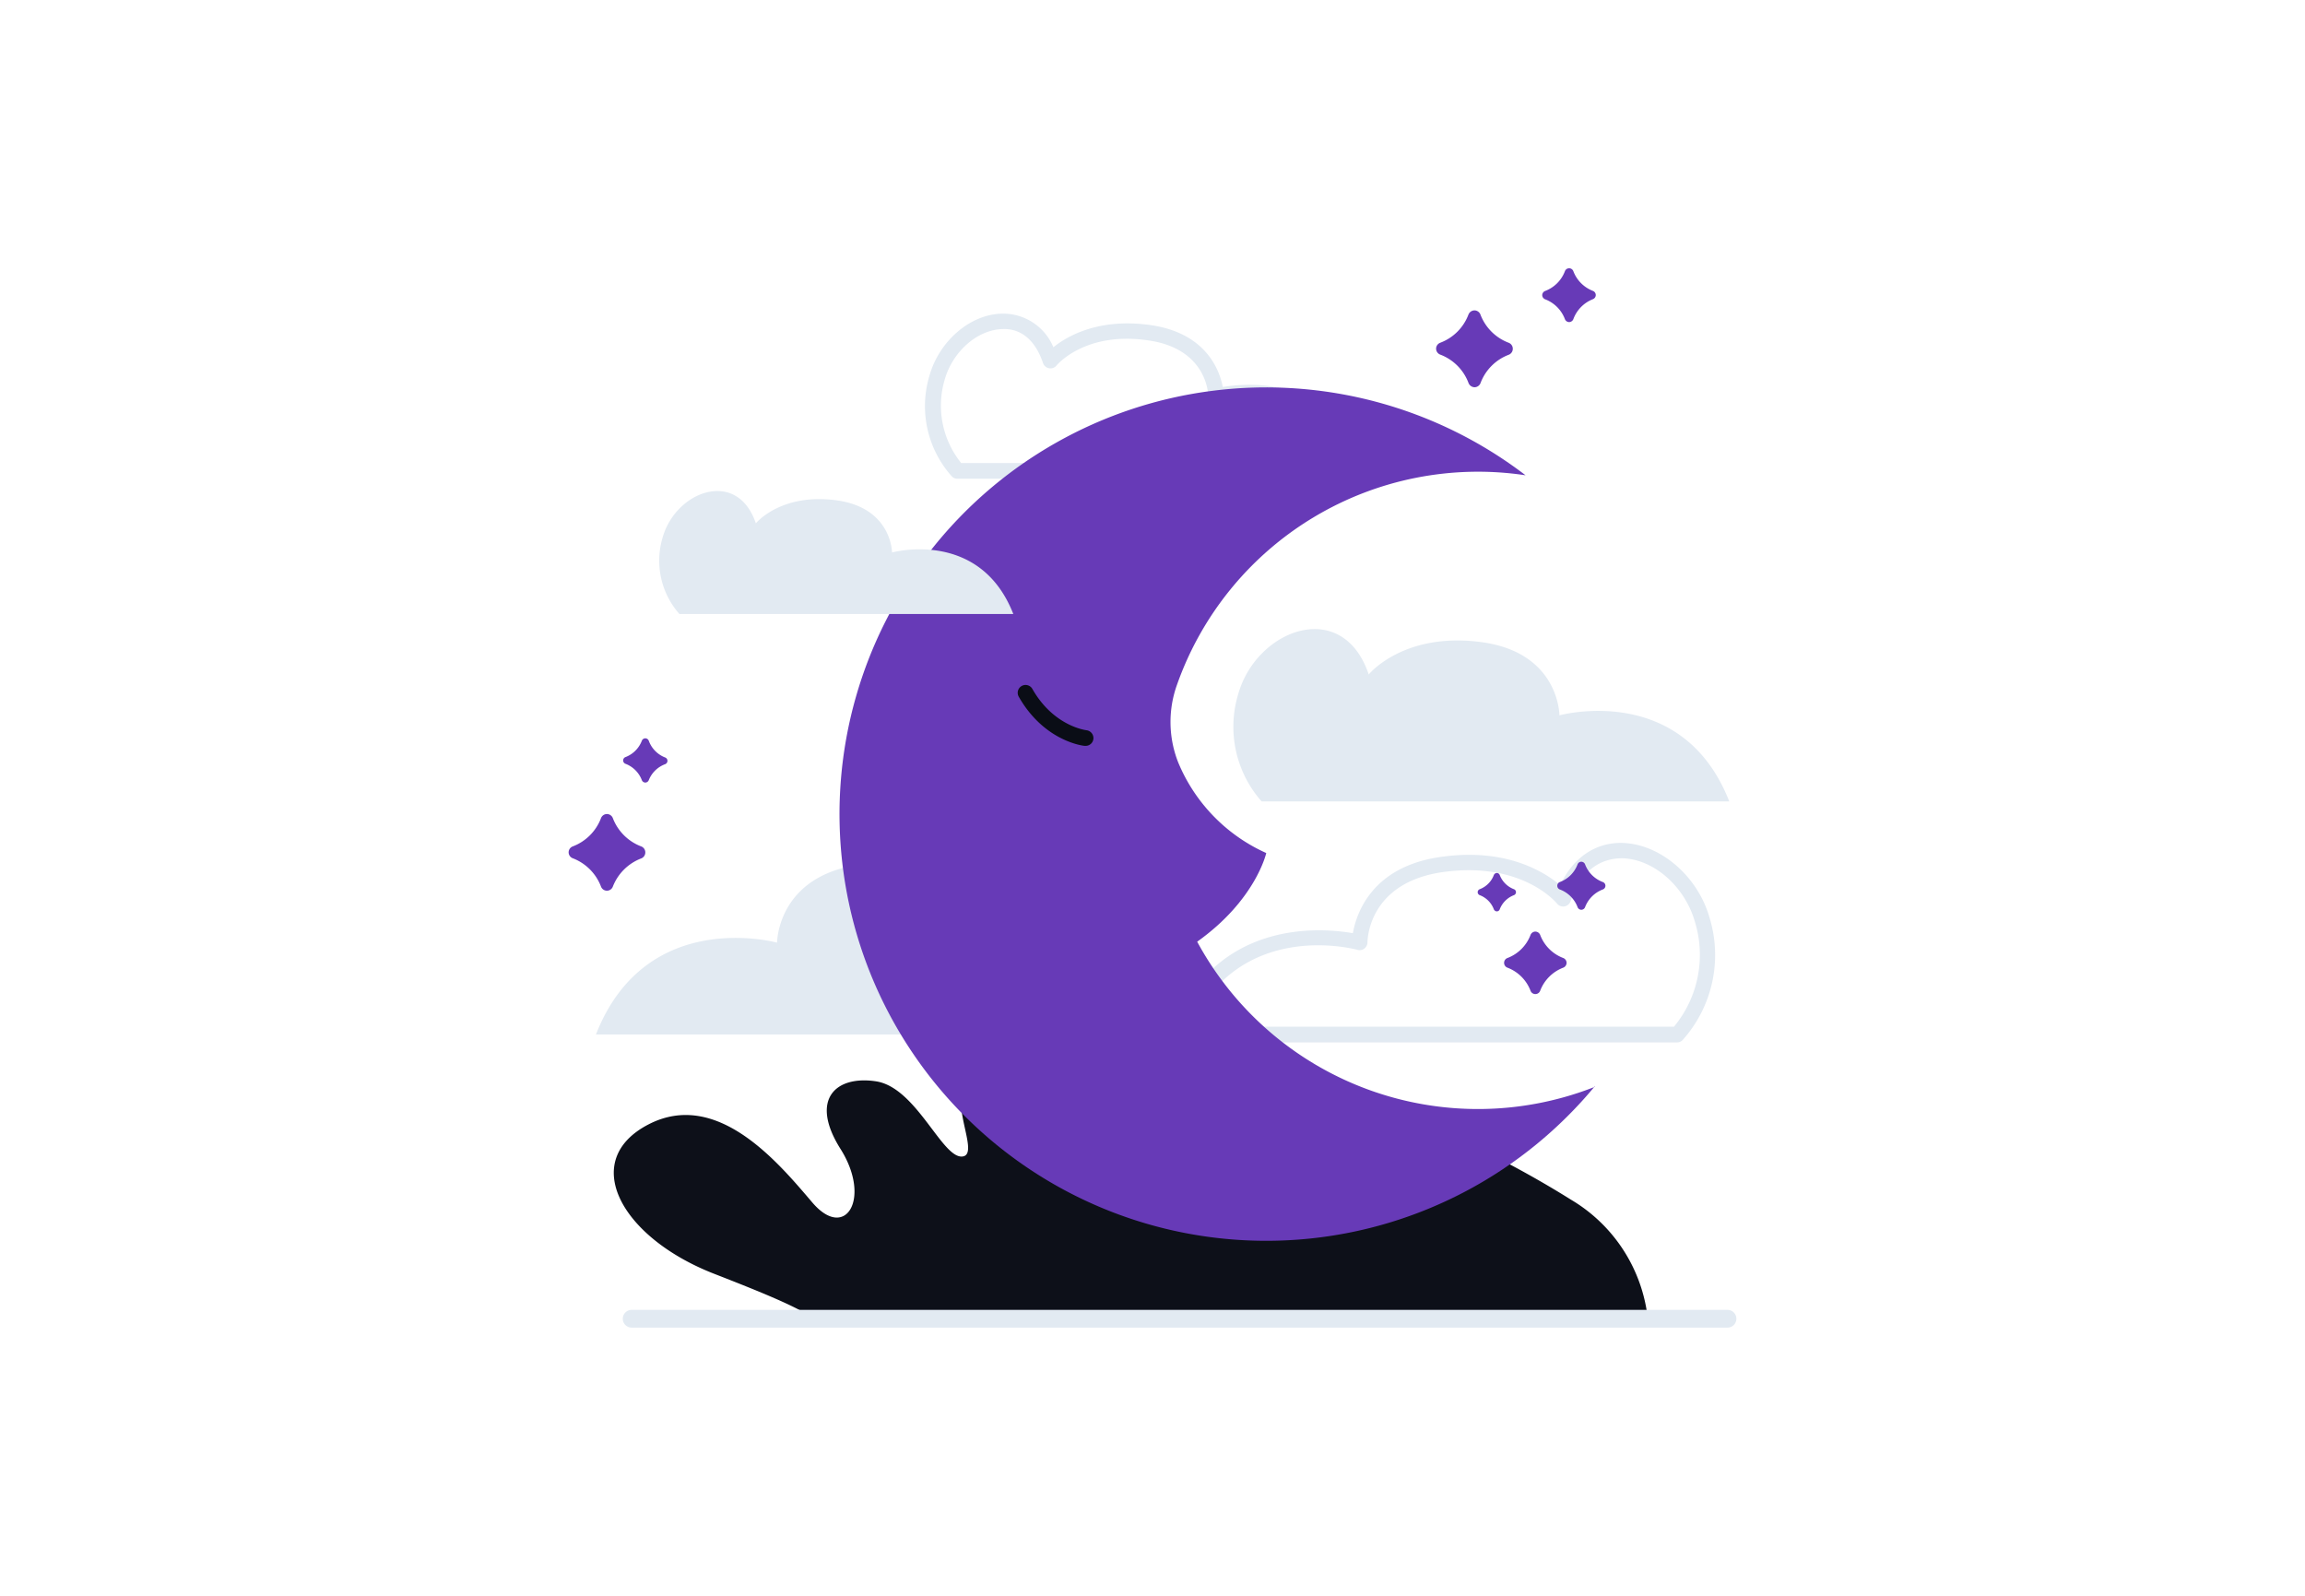 <svg id="Layer_1" data-name="Layer 1" xmlns="http://www.w3.org/2000/svg" viewBox="0 0 260 180"><title>Flat Web Illustrations Pack - Scene 16</title><path d="M185.87,148.75h-94c-2.08-1.41-6-3-11.44-5.12-10.47-4.13-15.09-12.76-7.28-16.8s14.76,4.46,18.49,8.82,6.69-.47,3.17-6.05-.56-8.32,4-7.63,7.46,8.73,9.75,8.48-2.63-7.82,1.67-8.78c2.65-.58,3.41,1,9.16,6.06s8.72,2.22,4.79-1.08-7-8.07-1.9-8.23,8.13,3.57,14,7.34,5.93-1.47,2.41-4.49,1.14-7,7.15-2.32,18,8,31.38,16.38A17.88,17.88,0,0,1,185.87,148.75Z" fill="#0d1019"/><path d="M195.06,90.4H142.31a12.71,12.71,0,0,1-2.65-12.08c2.06-7.36,11.78-11,14.73-2.24,0,0,3.9-4.83,12.71-3.65s8.8,8.26,8.8,8.26S189.75,76.85,195.06,90.4Z" fill="#e2eaf2"/><path d="M67.22,116.69h56.27a13.59,13.59,0,0,0,2.83-12.89c-2.2-7.85-12.58-11.7-15.72-2.39,0,0-4.16-5.15-13.55-3.89s-9.4,8.81-9.4,8.81S72.88,102.23,67.22,116.69Z" fill="#e2eaf2"/><path d="M189.21,117.58H132.93a.9.9,0,0,1-.73-.39.89.89,0,0,1-.09-.82c5-12.79,16.95-11.73,20.49-11.11.41-2.29,2.19-7.57,10.05-8.62,7.23-1,11.52,1.68,13.34,3.21,1.45-3.13,4-4.84,7-4.77,4.3.11,8.54,3.76,9.86,8.49a14.37,14.37,0,0,1-3.06,13.75A.85.85,0,0,1,189.21,117.58Zm-54.94-1.77h54.55A12.7,12.7,0,0,0,191.19,104c-1.13-4-4.65-7.1-8.2-7.19-2.73,0-4.75,1.65-5.83,4.84a.9.9,0,0,1-.68.59.88.88,0,0,1-.85-.32c-.16-.19-4-4.74-12.75-3.57-8.53,1.15-8.63,7.66-8.63,7.94a.89.89,0,0,1-.35.7.85.85,0,0,1-.77.15C152.58,107,139.88,103.7,134.27,115.81Z" fill="#e2eaf2"/><path d="M153.82,54H108a.88.88,0,0,1-.63-.26,11.88,11.88,0,0,1-2.53-11.36c1.1-3.92,4.61-6.94,8.18-7a6.13,6.13,0,0,1,5.8,3.79c1.59-1.28,5.1-3.29,10.83-2.52,6.31.85,7.89,5,8.28,7,3.11-.52,12.66-1.17,16.71,9.17a.89.89,0,0,1-.09.82A.9.9,0,0,1,153.82,54Zm-45.43-1.77h44.08c-4.57-9.48-14.61-6.83-15.06-6.7a.92.92,0,0,1-.77-.15.9.9,0,0,1-.35-.71c0-.21-.13-5.39-6.88-6.29-7.07-1-10.2,2.81-10.23,2.84a.87.87,0,0,1-.84.32.9.9,0,0,1-.69-.59c-.85-2.53-2.45-3.93-4.58-3.83-2.82.07-5.63,2.54-6.52,5.74A10.3,10.3,0,0,0,108.39,52.19Z" fill="#e2eaf2"/><path d="M179.9,122.52a48.13,48.13,0,1,1-7.82-68.91,36,36,0,0,0-39.31,23.61A12.41,12.41,0,0,0,132.9,86a19.3,19.3,0,0,0,9.93,10.22s-1.17,5.29-7.79,10a36,36,0,0,0,44.86,16.37Z" fill="#673AB7"/><path d="M114.3,69.26H76.64a9.08,9.08,0,0,1-1.9-8.62c1.48-5.26,8.42-7.84,10.52-1.61,0,0,2.79-3.44,9.07-2.6s6.29,5.89,6.29,5.89S110.51,59.58,114.3,69.26Z" fill="#e2eaf2"/><path d="M170.64,39.35h0a.72.72,0,0,1-.47.67A5.47,5.47,0,0,0,167,43.21a.73.73,0,0,1-.67.47h0a.75.75,0,0,1-.68-.47A5.47,5.47,0,0,0,162.46,40a.72.72,0,0,1-.47-.67h0a.72.72,0,0,1,.47-.67,5.45,5.45,0,0,0,3.18-3.18.75.75,0,0,1,.68-.47h0a.73.73,0,0,1,.67.47,5.48,5.48,0,0,0,3.18,3.18A.72.72,0,0,1,170.64,39.35Z" fill="#673AB7"/><path d="M72.79,96.16h0a.72.72,0,0,1-.47.67A5.57,5.57,0,0,0,69.13,100a.72.72,0,0,1-.67.47h0a.72.72,0,0,1-.67-.47,5.52,5.52,0,0,0-3.18-3.19.72.72,0,0,1-.47-.67h0a.72.72,0,0,1,.47-.67,5.48,5.48,0,0,0,3.18-3.18.72.72,0,0,1,.67-.47h0a.72.72,0,0,1,.67.47,5.52,5.52,0,0,0,3.19,3.18A.72.72,0,0,1,72.79,96.16Z" fill="#673AB7"/><path d="M75.29,85.82h0a.41.41,0,0,1-.27.38A3.18,3.18,0,0,0,73.18,88a.43.43,0,0,1-.39.27h0A.43.43,0,0,1,72.4,88a3.19,3.19,0,0,0-1.83-1.84.41.41,0,0,1-.28-.38h0a.41.41,0,0,1,.28-.39,3.19,3.19,0,0,0,1.83-1.84.43.43,0,0,1,.39-.27h0a.43.43,0,0,1,.39.27A3.18,3.18,0,0,0,75,85.43.41.41,0,0,1,75.29,85.82Z" fill="#673AB7"/><path d="M171,100.64h0a.36.36,0,0,1-.23.33,2.78,2.78,0,0,0-1.6,1.59.35.35,0,0,1-.33.24h0a.38.38,0,0,1-.34-.24,2.74,2.74,0,0,0-1.59-1.59.36.36,0,0,1-.23-.33h0a.36.36,0,0,1,.23-.34,2.74,2.74,0,0,0,1.59-1.59.38.38,0,0,1,.34-.24h0a.35.35,0,0,1,.33.24,2.78,2.78,0,0,0,1.6,1.59A.36.36,0,0,1,171,100.64Z" fill="#673AB7"/><path d="M181.09,99.91h0a.45.45,0,0,1-.3.42,3.44,3.44,0,0,0-2,2,.46.46,0,0,1-.42.29h0a.46.46,0,0,1-.42-.29,3.41,3.41,0,0,0-2-2,.44.44,0,0,1-.29-.42h0a.44.44,0,0,1,.29-.42,3.39,3.39,0,0,0,2-2,.46.46,0,0,1,.42-.29h0a.46.46,0,0,1,.42.29,3.42,3.42,0,0,0,2,2A.45.45,0,0,1,181.09,99.91Z" fill="#673AB7"/><path d="M176.71,108.6h0a.6.6,0,0,1-.38.55,4.5,4.5,0,0,0-2.6,2.6.58.58,0,0,1-.55.38h0a.58.58,0,0,1-.54-.38,4.5,4.5,0,0,0-2.6-2.6.58.58,0,0,1-.38-.55h0a.58.58,0,0,1,.38-.54,4.47,4.47,0,0,0,2.6-2.6.6.6,0,0,1,.54-.38h0a.6.6,0,0,1,.55.38,4.47,4.47,0,0,0,2.6,2.6A.6.6,0,0,1,176.71,108.6Z" fill="#673AB7"/><path d="M180,33.28h0a.51.51,0,0,1-.33.47A3.85,3.85,0,0,0,177.47,36a.52.52,0,0,1-.47.33h0a.52.52,0,0,1-.48-.33,3.85,3.85,0,0,0-2.23-2.24.52.52,0,0,1-.33-.47h0a.52.52,0,0,1,.33-.47,3.83,3.83,0,0,0,2.23-2.23.51.51,0,0,1,.48-.33h0a.51.51,0,0,1,.47.33,3.83,3.83,0,0,0,2.23,2.23A.51.51,0,0,1,180,33.28Z" fill="#673AB7"/><path d="M194.86,149.75H71.25a1,1,0,0,1,0-2H194.86a1,1,0,0,1,0,2Z" fill="#e2eaf2"/><path d="M122.46,84.13h-.1c-.18,0-4.59-.52-7.45-5.55a.88.88,0,1,1,1.54-.87c2.39,4.2,6,4.64,6.1,4.66a.89.89,0,0,1,.78,1A.88.88,0,0,1,122.46,84.13Z" fill="#0a0d16"/></svg>